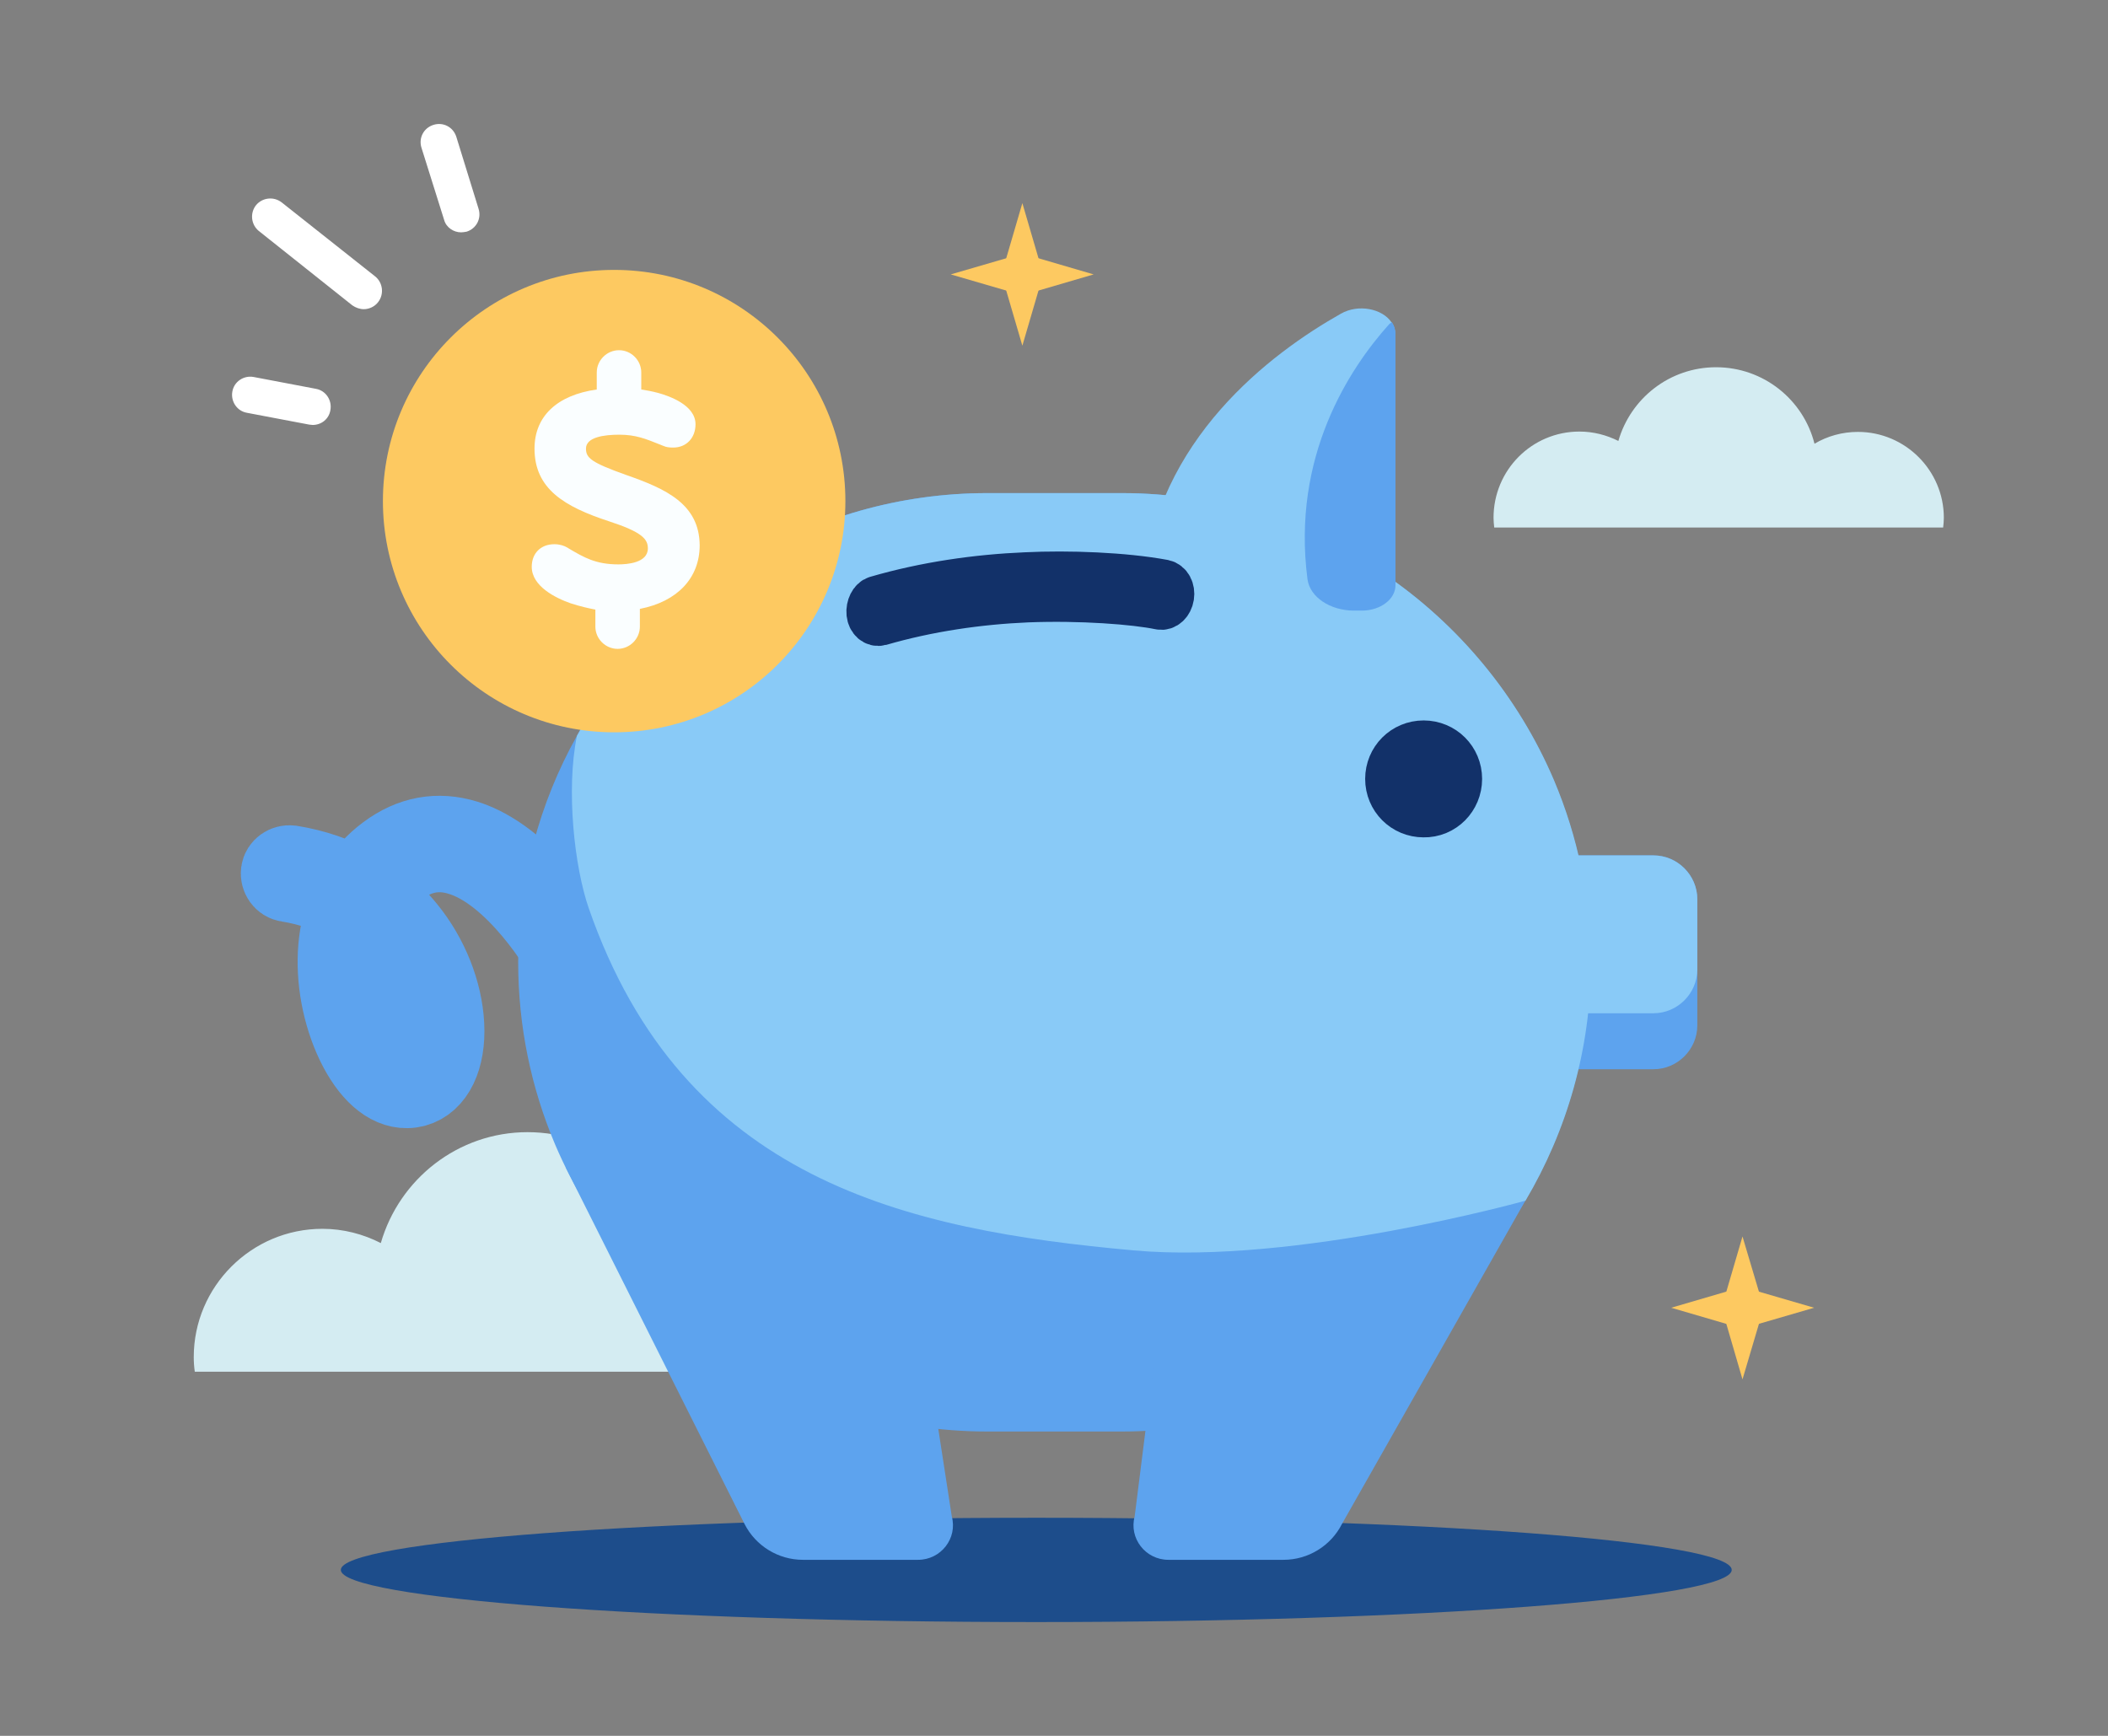 <?xml version="1.0" encoding="utf-8"?>
<svg xmlns="http://www.w3.org/2000/svg" fill="none" height="112" viewBox="0 0 136 112" width="136">
<rect x="0" y="0" width="136" height="112" fill="#808080" stroke="none"/>
<g id="Ilus / Ahorra">
<g id="Group">
<path clip-rule="evenodd" d="M66.857 104.658C91.579 104.658 111.724 103.132 111.724 101.293C111.724 99.431 91.579 97.928 66.857 97.928C42.135 97.928 21.989 99.453 21.989 101.293C21.989 103.132 42.157 104.658 66.857 104.658Z" fill="#1D4D8B" fill-rule="evenodd" id="Vector"/>
<path d="M101.899 27.845C102.796 27.845 103.648 28.069 104.411 28.451C105.196 25.714 107.709 23.695 110.715 23.695C113.766 23.695 116.346 25.781 117.064 28.63C117.894 28.137 118.858 27.867 119.868 27.867C122.919 27.867 125.409 30.358 125.409 33.409C125.409 33.611 125.387 33.835 125.364 34.037H96.402C96.38 33.835 96.357 33.611 96.357 33.409C96.357 30.335 98.825 27.845 101.899 27.845Z" fill="#D4ECF2" id="Vector_2"/>
<path d="M20.8 79.285C22.146 79.285 23.425 79.622 24.569 80.205C25.758 76.077 29.55 73.049 34.036 73.049C38.635 73.049 42.471 76.189 43.571 80.43C44.804 79.689 46.24 79.263 47.788 79.263C52.387 79.263 56.089 82.987 56.089 87.563C56.089 87.877 56.066 88.192 56.021 88.506H12.567C12.522 88.192 12.5 87.877 12.5 87.563C12.5 83.009 16.224 79.285 20.8 79.285Z" fill="#D4ECF2" id="Vector_3"/>
<g id="Group_2">
<path d="M64.613 17.705L65.959 22.304L67.305 17.705L65.959 13.106L64.613 17.705Z" fill="#FDC961" id="Vector_4"/>
<path d="M65.959 16.359L61.338 17.705L65.959 19.051L70.558 17.705L65.959 16.359Z" fill="#FDC961" id="Vector_5"/>
</g>
<g id="Group_3">
<path d="M111.073 84.378L112.419 88.999L113.788 84.378L112.419 79.779L111.073 84.378Z" fill="#FDC961" id="Vector_6"/>
<path d="M112.419 83.032L107.82 84.378L112.419 85.724L117.041 84.378L112.419 83.032Z" fill="#FDC961" id="Vector_7"/>
</g>
<path d="M98.018 58.019V66.162C98.018 67.71 99.296 68.989 100.844 68.989H106.677C108.225 68.989 109.504 67.71 109.504 66.162V58.019C109.504 56.471 108.225 55.192 106.677 55.192H100.844C99.296 55.192 98.018 56.471 98.018 58.019Z" fill="#5DA3EE" id="Vector_8"/>
<path d="M33.431 62.079C33.431 66.252 34.283 70.222 35.809 73.834C40.43 84.692 51.198 92.364 63.694 92.364H72.353C83.413 92.364 93.127 86.375 98.399 77.469C101.068 72.959 102.616 67.687 102.616 62.101C102.616 57.929 101.764 53.958 100.238 50.346C95.617 39.488 84.849 31.816 72.353 31.816H63.694C52.342 31.816 42.382 38.142 37.222 47.475C34.799 51.804 33.431 56.785 33.431 62.079Z" fill="#5DA3EE" id="Vector_9"/>
<path d="M58.579 79.51L61.405 97.838C61.787 99.251 60.71 100.642 59.229 100.642H51.804C50.211 100.642 48.753 99.745 48.035 98.331L36.504 75.337L58.579 79.51Z" fill="#5DA3EE" id="Vector_10"/>
<path d="M75.471 79.824L73.205 97.838C72.824 99.251 73.901 100.642 75.381 100.642H82.807C84.4 100.642 85.858 99.745 86.576 98.332L98.421 77.446L75.471 79.824Z" fill="#5DA3EE" id="Vector_11"/>
<g id="Group_4">
<path d="M22.887 67.328C21.989 65.444 21.563 63.178 21.742 61.114C21.832 60.105 22.056 59.162 22.415 58.31C21.271 57.659 19.97 57.211 18.557 56.986C18.22 56.941 17.996 56.605 18.041 56.269C18.086 55.932 18.422 55.708 18.759 55.752C20.307 55.999 21.72 56.493 22.976 57.188C23.492 56.358 24.143 55.64 24.928 55.057C26.521 53.868 28.248 53.554 30.065 54.115C31.299 54.496 33.206 55.528 35.427 58.22C36.683 59.768 37.603 61.339 37.715 61.653C37.827 61.967 37.648 62.326 37.334 62.438C37.02 62.55 36.661 62.37 36.549 62.056C36.302 61.473 33.184 56.224 29.527 55.236C28.158 54.855 26.902 55.124 25.691 56.044C24.973 56.583 24.457 57.211 24.053 57.839C24.883 58.422 25.623 59.118 26.274 59.925C27.732 61.72 28.63 63.986 28.742 66.117C28.854 68.293 28.091 69.863 26.768 70.222C26.588 70.267 26.431 70.29 26.252 70.29C25.018 70.312 23.806 69.235 22.887 67.328ZM22.976 61.226C22.819 63.066 23.201 65.152 24.008 66.812C24.748 68.315 25.736 69.258 26.431 69.078C27.104 68.899 27.553 67.732 27.463 66.229C27.373 64.345 26.588 62.348 25.287 60.755C24.748 60.105 24.143 59.521 23.47 59.028C23.156 59.791 23.021 60.553 22.976 61.226Z" fill="#5DA3EE" id="Vector_12" stroke="#5DA3EE" stroke-linecap="round" stroke-linejoin="round" stroke-miterlimit="10" stroke-width="5"/>
</g>
<path d="M37.222 47.475C36.504 50.974 37.065 55.955 37.985 58.602C44.087 76.167 58.444 79.353 73.138 80.677C83.57 81.619 98.421 77.469 98.421 77.469C101.091 72.959 102.639 67.687 102.639 62.101C102.639 57.929 101.786 53.958 100.261 50.346C95.639 39.488 84.871 31.816 72.376 31.816H63.716C52.342 31.816 42.404 38.142 37.222 47.475Z" fill="#89CAF7" id="Vector_13"/>
<path d="M75.92 39.399H87.832C89.043 39.399 90.008 38.681 90.008 37.761V21.519C90.008 21.25 89.918 20.981 89.761 20.779C89.178 19.926 87.652 19.59 86.508 20.24C81.977 22.798 74.573 28.361 73.743 37.694C73.676 38.591 74.663 39.399 75.92 39.399Z" fill="#89CAF7" id="Vector_14"/>
<path d="M87.361 39.398H87.855C89.066 39.398 90.031 38.658 90.031 37.761V21.519C90.031 21.249 89.941 20.98 89.784 20.778C89.739 20.823 89.694 20.868 89.627 20.913C87.047 23.784 83.323 29.46 84.355 37.379C84.512 38.523 85.813 39.398 87.361 39.398Z" fill="#5DA3EE" id="Vector_15"/>
<path d="M93.62 50.256C93.62 49.269 92.835 48.484 91.847 48.484C90.86 48.484 90.075 49.269 90.075 50.256C90.075 51.243 90.86 52.028 91.847 52.028C92.835 52.051 93.62 51.243 93.62 50.256Z" fill="#123169" id="Vector_16" stroke="#123169" stroke-linecap="round" stroke-linejoin="round" stroke-miterlimit="10" stroke-width="4"/>
<path d="M98.018 58.019V62.55C98.018 64.098 99.296 65.377 100.844 65.377H106.677C108.225 65.377 109.504 64.098 109.504 62.55V58.019C109.504 56.471 108.225 55.192 106.677 55.192H100.844C99.296 55.192 98.018 56.471 98.018 58.019Z" fill="#89CAF7" id="Vector_17"/>
<g id="Group_5">
<path d="M56.111 39.578C56.156 39.982 56.448 40.251 56.784 40.161C59.88 39.264 63.133 38.793 66.274 38.658C69.728 38.523 73.228 38.793 74.843 39.129C75.157 39.196 75.472 38.905 75.539 38.478C75.606 38.052 75.404 37.671 75.068 37.604C72.533 37.133 68.943 36.998 66.184 37.133C63.021 37.267 59.723 37.738 56.56 38.658C56.291 38.725 56.066 39.151 56.111 39.578Z" fill="#123169" id="Vector_18" stroke="#123169" stroke-linecap="round" stroke-linejoin="round" stroke-miterlimit="10" stroke-width="3"/>
</g>
<g id="Group_6">
<g id="Group_7">
<path d="M29.752 14.991C29.864 14.991 29.976 14.968 30.111 14.946C30.739 14.744 31.075 14.093 30.873 13.465L29.438 8.821C29.236 8.193 28.585 7.857 27.957 8.059C27.329 8.26 26.992 8.911 27.194 9.539L28.652 14.183C28.787 14.677 29.258 14.991 29.752 14.991Z" fill="white" id="Vector_19"/>
<path d="M23.471 19.949C23.807 19.949 24.166 19.791 24.39 19.5C24.794 18.984 24.704 18.244 24.211 17.84L18.176 13.061C17.66 12.658 16.92 12.747 16.516 13.241C16.112 13.757 16.202 14.497 16.695 14.901L22.73 19.702C22.954 19.859 23.224 19.949 23.471 19.949Z" fill="white" id="Vector_20"/>
<path d="M20.172 27.419C20.733 27.419 21.227 27.037 21.317 26.454C21.429 25.826 21.025 25.198 20.374 25.086L16.359 24.323C15.731 24.211 15.102 24.614 14.99 25.265C14.878 25.893 15.282 26.521 15.932 26.634L19.948 27.396C20.015 27.396 20.105 27.419 20.172 27.419Z" fill="white" id="Vector_21"/>
</g>
</g>
<path d="M39.623 47.25C47.862 47.25 54.541 40.571 54.541 32.332C54.541 24.093 47.862 17.414 39.623 17.414C31.383 17.414 24.704 24.093 24.704 32.332C24.704 40.571 31.383 47.25 39.623 47.25Z" fill="#FDC961" id="Vector_22"/>
<path d="M40.408 30.649C38.142 29.842 37.805 29.55 37.805 28.944C37.805 28.204 38.972 28.047 39.959 28.047C41.013 28.047 41.664 28.316 42.561 28.675L42.786 28.765C42.987 28.855 43.167 28.877 43.436 28.877C44.289 28.877 44.872 28.249 44.872 27.374C44.872 26.14 43.189 25.557 42.471 25.355C42.045 25.243 41.686 25.176 41.372 25.131V24.032C41.372 23.246 40.722 22.596 39.937 22.596C39.151 22.596 38.501 23.246 38.501 24.032V25.131C35.943 25.49 34.485 26.858 34.485 28.944C34.485 31.547 36.414 32.691 39.286 33.633C41.417 34.328 41.798 34.777 41.798 35.383C41.798 36.325 40.453 36.415 39.892 36.415C38.434 36.415 37.671 35.966 36.684 35.383L36.616 35.338C36.392 35.203 36.1 35.114 35.764 35.114C34.889 35.114 34.306 35.697 34.306 36.572C34.306 37.828 35.854 38.591 36.818 38.927C37.446 39.129 37.94 39.242 38.411 39.331V40.431C38.411 41.216 39.062 41.866 39.847 41.866C40.632 41.866 41.282 41.216 41.282 40.431V39.286C43.705 38.815 45.141 37.29 45.141 35.181C45.119 32.534 42.987 31.547 40.408 30.649Z" fill="#FAFEFF" id="Vector_23"/>
</g>
</g>
</svg>
